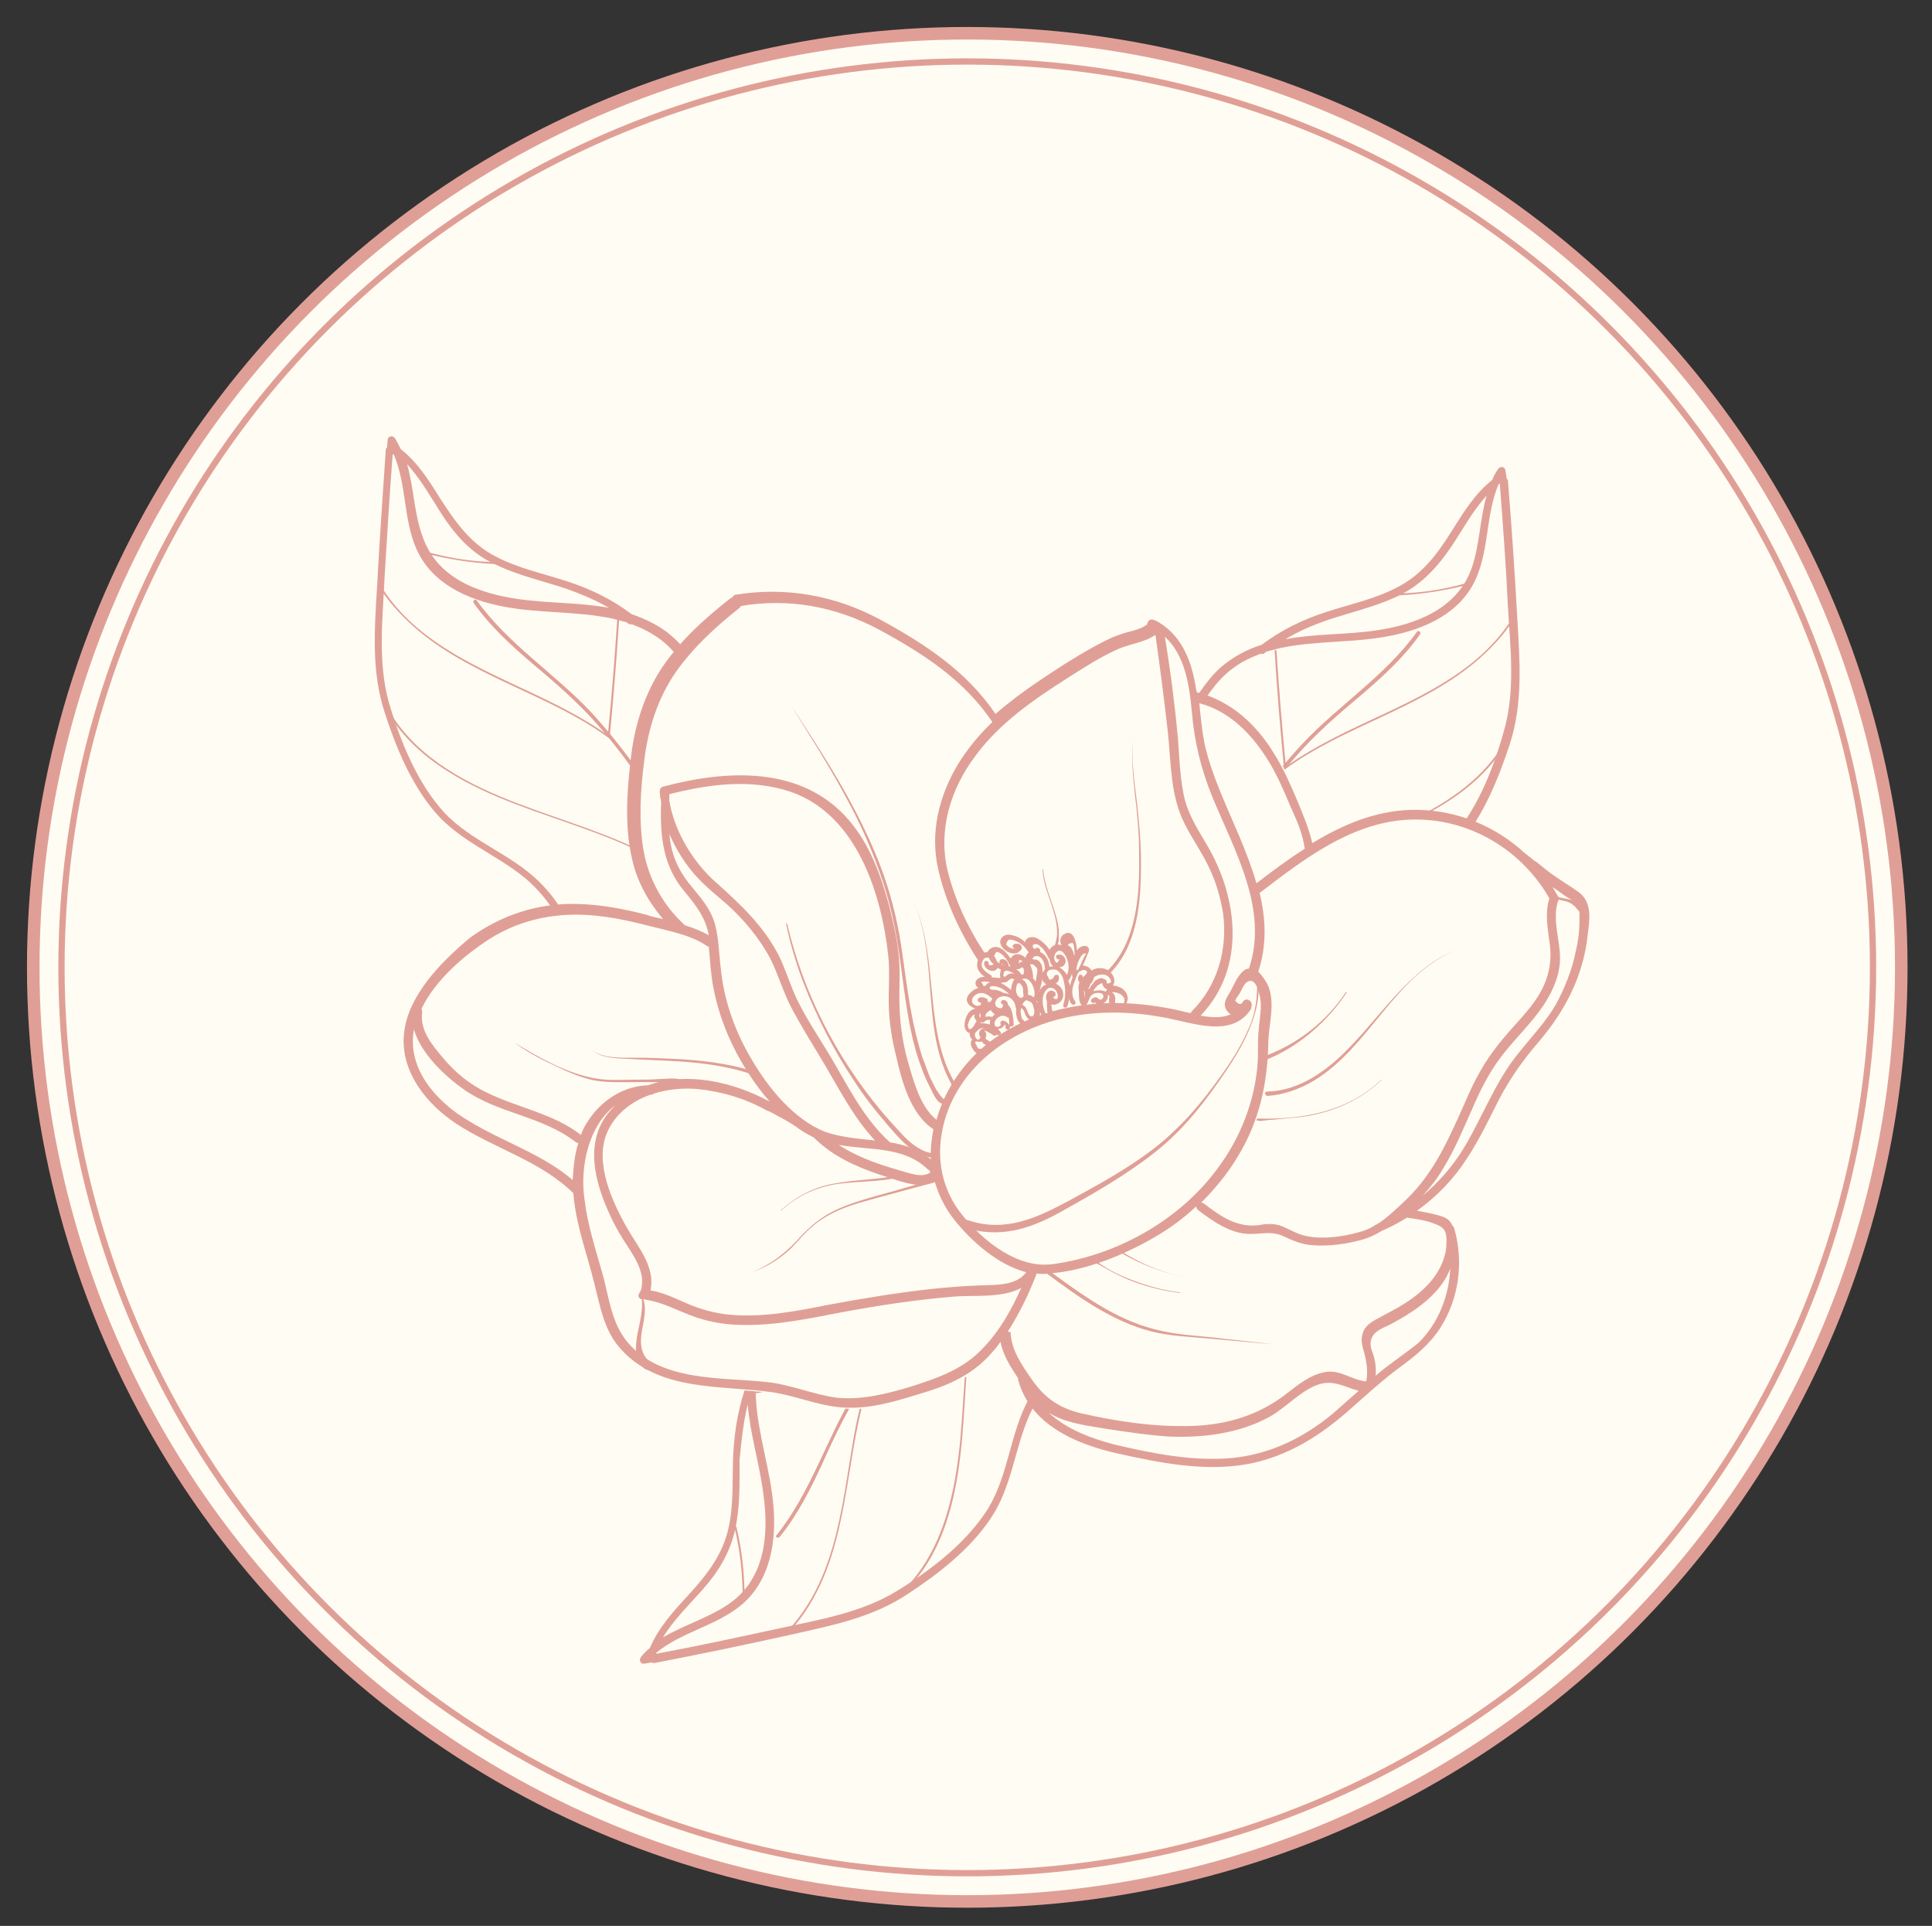 <?xml version="1.0" encoding="utf-8"?>
<!-- Generator: Adobe Illustrator 22.0.1, SVG Export Plug-In . SVG Version: 6.00 Build 0)  -->
<svg version="1.1" id="Layer_1" xmlns="http://www.w3.org/2000/svg" xmlns:xlink="http://www.w3.org/1999/xlink" x="0px" y="0px"
	 viewBox="0 0 308 307" style="enable-background:new 0 0 308 307;" xml:space="preserve">
<rect x="0" y="0" width="308" height="307" fill="#333333" stroke="none"/>
<style type="text/css">
	.st0{fill:#FFFDF3;stroke:#E09F96;stroke-width:2;stroke-miterlimit:10;}
	.st1{fill:#FFFDF3;stroke:#E09F96;stroke-miterlimit:10;}
	.st2{fill:#FFFDF3;}
	.st3{fill:#E09F96;}
</style>
<g>
	<circle class="st0" cx="154.2" cy="154.2" r="148.9"/>
	<circle class="st1" cx="154.2" cy="154.2" r="144.4"/>
	<g id="XMLID_7359_">
		<path id="XMLID_7373_" class="st2" d="M120,116.2c-2.8-1.8-5-4-6.8-6.7c-1.9-2.8-3.5-5.9-6.1-8.1c-1.8-1.6-4.1-2.7-6.4-3.5
			c-3.2-2.4-6.7-4.1-10.5-5.3c-3.7-1.2-7.5-2-11-3.8c-4-2-6.4-5.3-8.8-9c-1.9-3-3.7-6-6.5-8.2c-0.3-0.6-0.6-1.2-0.9-1.7
			c-0.3-0.5-1.1-0.5-1.2,0.2l-0.1,1.2c-0.1,0.1-0.2,0.2-0.2,0.4C61,79,60.5,86.3,60.1,93.7c-0.4,6.7-0.9,13.3,1.2,19.8
			c1.8,5.6,4.2,11.4,8,15.9c3.9,4.6,9.6,6.7,14.2,10.4c4.4,3.6,7.4,8.9,8.1,14.6c0.4,2.7-0.1,5.4,0.2,8.1c0.3,2.6,1.6,4.8,3.2,6.8
			c2,2.3,4.4,4.3,6.6,6.4c2.4,2.3,4.8,4.5,7.2,6.8c2.2,2.1,4.4,4.3,6.8,6.3c2.4,2.1,5,3.7,7.7,5.5c0.8,0.5,1.5,1.1,2.2,1.7
			c0.3,0.3,0.6,0.6,0.9,0.8c1.2,1.1,2.1,2.5,2.5,4.1c0.7,2.5-0.2,5.2-2.8,6c-3,1.1-4.2-2.2-6.2-3.8c-1.7-1.4-3.8-2.2-6-2.4
			c-0.3-0.6-1.2-0.4-1.2,0.2c-0.2,0.3-0.2,0.7,0.1,0.9c0,1.3-0.5,2.5-0.5,3.8c0,1.3,0.5,2.5,1.4,3.5c2.3,2.2,6.1,2.1,9,1.6
			c3-0.5,6.9-1.9,8.9-4.4c1.9-2.4,1-6.4,0.1-9c0.1,0,0.2-0.1,0.3-0.1c2.9-1.2,4.3-4.3,5-7.2c0.4-1.8,0.5-3.7,1.5-5.3
			c0.9-1.5,2.2-2.7,3.1-4.1c1.7-2.7,2.5-5.9,3-9c1.1-6.2,2-12.6,1.5-18.9c-0.5-6.5-3-12.5-5.9-18.3c-1.5-2.9-2.9-6-5.1-8.5
			c-1.9-2.2-4.4-3.9-6.9-5.3C125.4,119.1,122.6,117.8,120,116.2z"/>
		<g id="XMLID_7360_">
			<g id="XMLID_7367_">
				<path id="XMLID_7372_" class="st3" d="M98.7,98.8c-0.4,6.3-0.9,12.5-1.5,18.7c0,0.1-0.1,0.2-0.2,0.1
					c-9.3-6.8-21.1-9.5-30.1-16.9c-2.4-2-4.6-4.3-6.3-6.9c-0.1-0.2,0.2-0.3,0.3-0.1c6.3,9.9,18.1,13.7,28.1,18.8
					c2.7,1.4,5.4,2.9,7.9,4.7c0.6-6.1,1.1-12.3,1.5-18.5C98.4,98.6,98.7,98.6,98.7,98.8z"/>
				<path id="XMLID_7371_" class="st3" d="M78.7,89.9c-3.8-0.2-7.6-0.8-11.3-1.8c-0.2-0.1-0.1-0.4,0.1-0.3c3.7,1.1,7.4,1.7,11.2,1.8
					C78.9,89.6,78.9,89.9,78.7,89.9z"/>
				<path id="XMLID_7370_" class="st3" d="M116.2,111.9c0.8,11,0.3,22.1-1.6,33c0,0.1-0.2,0.2-0.3,0.1c-10.9-13-29.4-13.4-43-22.1
					c-3.8-2.4-7.1-5.4-9.4-9.2c-0.1-0.2,0.2-0.3,0.3-0.1c4.5,7.4,12.5,11.5,20.4,14.5c7.3,2.8,15,4.9,21.9,8.7
					c3.7,2,7.1,4.6,9.9,7.8c1.8-10.7,2.3-21.7,1.5-32.5C115.8,111.8,116.1,111.7,116.2,111.9z"/>
				<path id="XMLID_7369_" class="st3" d="M132,137.9c-0.3,6.5-1.8,12.8-3.1,19.1c-0.8,4.2-1.7,8.4-2.5,12.7c0,0.1-0.2,0.2-0.3,0.1
					c-2.6-5.5-7.5-9.5-13.3-11.2c-2.8-0.8-5.6-1.3-8.3-2.2c-2.7-0.9-5.2-2.1-7.6-3.7c-2.7-1.7-5.1-3.8-7.2-6.2
					c-0.1-0.2,0.1-0.4,0.2-0.2c4,4.5,9.1,8,14.8,9.8c2.8,0.9,5.7,1.4,8.5,2.3c2.7,0.8,5.3,2.1,7.5,4c2.3,1.9,4.2,4.3,5.5,6.9
					c1.4-6.9,2.8-13.8,4.1-20.7c1.1-5.6,2-11.5,1.1-17.3c-0.5-3.2-1.6-6.4-3.4-9.1c-0.1-0.2,0.1-0.4,0.2-0.2
					C131.4,126.6,132.2,132.3,132,137.9z"/>
				<path id="XMLID_7368_" class="st3" d="M144.4,165.1c-0.6,5.1-2.3,10-5.1,14.3c-2.7,4.3-7.2,7.8-8.1,13c0,0.1-0.2,0.2-0.3,0.1
					c-2.3-2.2-4.6-4.4-7.2-6.2c-2.6-1.8-5.4-3.1-8.3-4.2c-2.8-1-5.5-2.1-8.1-3.6c-2.7-1.6-5.2-3.4-7.7-5.3c-0.2-0.1,0-0.4,0.2-0.3
					c3.9,3,8,5.8,12.6,7.7c2.3,0.9,4.6,1.7,6.9,2.7c2.1,1,4.1,2.2,5.9,3.7c2,1.6,3.9,3.3,5.8,5.1c1-4.8,4.9-8.1,7.5-12
					c3-4.5,4.9-9.6,5.6-15C144.1,164.9,144.4,164.9,144.4,165.1z"/>
			</g>
			<path id="XMLID_7366_" class="st3" d="M108.8,133.9c4,6.9,7.7,14,11.3,21.1c3.1,6.2,6,12.5,8.1,19.1c2.3,7.3,3.6,14.8,3,22.5
				c0,0.4-0.7,0.4-0.6,0c1-14.1-4.2-27.5-10.4-39.9c-3.3-6.7-6.8-13.3-10.4-19.8c-4.2-7.4-8.7-14.7-14.3-21.1
				c-3.2-3.7-6.9-6.9-10.6-10c-3.4-2.9-6.8-6-9.4-9.7c-0.2-0.3,0.2-0.7,0.5-0.4c5,7,12.5,11.7,18.3,17.9
				C99.9,119.7,104.6,126.7,108.8,133.9z"/>
			<path id="XMLID_7361_" class="st3" d="M120,116.2c-2.8-1.8-5-4-6.8-6.7c-1.9-2.8-3.5-5.9-6.1-8.1c-1.8-1.6-4.1-2.7-6.4-3.5
				c-3.2-2.4-6.7-4.1-10.5-5.3c-3.7-1.2-7.5-2-11-3.8c-4-2-6.4-5.3-8.8-9c-1.9-3-3.7-6-6.5-8.2c-0.3-0.6-0.6-1.2-0.9-1.7
				c-0.3-0.5-1.1-0.5-1.2,0.2l-0.1,1.2c-0.1,0.1-0.2,0.2-0.2,0.4C61,79,60.5,86.3,60.1,93.7c-0.4,6.7-0.9,13.3,1.2,19.8
				c1.8,5.6,4.2,11.4,8,15.9c3.9,4.6,9.6,6.7,14.2,10.4c4.4,3.6,7.4,8.9,8.1,14.6c0.4,2.7-0.1,5.4,0.2,8.1c0.3,2.6,1.6,4.8,3.2,6.8
				c2,2.3,4.4,4.3,6.6,6.4c2.4,2.3,4.8,4.5,7.2,6.8c2.2,2.1,4.4,4.3,6.8,6.3c2.4,2.1,5,3.7,7.7,5.5c0.8,0.5,1.5,1.1,2.2,1.7
				c0.3,0.3,0.6,0.6,0.9,0.8c1.2,1.1,2.1,2.5,2.5,4.1c0.7,2.5-0.2,5.2-2.8,6c-3,1.1-4.2-2.2-6.2-3.8c-1.7-1.4-3.8-2.2-6-2.4
				c-0.3-0.6-1.2-0.4-1.2,0.2c-0.2,0.3-0.2,0.7,0.1,0.9c0,1.3-0.5,2.5-0.5,3.8c0,1.3,0.5,2.5,1.4,3.5c2.3,2.2,6.1,2.1,9,1.6
				c3-0.5,6.9-1.9,8.9-4.4c1.9-2.4,1-6.4,0.1-9c0.1,0,0.2-0.1,0.3-0.1c2.9-1.2,4.3-4.3,5-7.2c0.4-1.8,0.5-3.7,1.5-5.3
				c0.9-1.5,2.2-2.7,3.1-4.1c1.7-2.7,2.5-5.9,3-9c1.1-6.2,2-12.6,1.5-18.9c-0.5-6.5-3-12.5-5.9-18.3c-1.5-2.9-2.9-6-5.1-8.5
				c-1.9-2.2-4.4-3.9-6.9-5.3C125.4,119.1,122.6,117.8,120,116.2z M128.8,197.7c0.6,0.1,1.1,0.1,1.7,0c0,0.1,0,0.2,0,0.2
				c0.5,1.5,0.8,3,0.8,4.6c0,1.7-0.4,3-1.9,4c-2.2,1.6-4.8,2.6-7.5,3c-2.6,0.4-6.8,0.5-8.1-2.4c-0.7-1.6,0.2-3.4,0.2-5.2
				c1.6,0.2,3.1,0.7,4.4,1.6c1.4,1,2.2,2.4,3.4,3.6c1.4,1.4,3.5,1.6,5.3,0.7C131.4,205.8,131,201,128.8,197.7z M97.1,96.9
				c-4.7-0.9-9.6-0.7-14.4-1.4c-6.4-0.9-13-3.3-15.3-9.9C66,81.9,66,77.8,64.9,74c2.2,2.4,3.8,5.3,5.6,8.1c2.1,3.2,4.5,5.9,7.9,7.6
				c3.3,1.7,6.9,2.6,10.5,3.7C91.7,94.3,94.5,95.4,97.1,96.9z M117.2,115.8c2.2,1.7,4.7,3,7.2,4.4c2.5,1.4,5.1,2.7,7.4,4.5
				c2.7,2.2,4.4,5.1,6,8.1c2.9,5.6,5.8,11.5,6.7,17.8c0.9,6.2-0.1,12.5-0.9,18.7c-0.4,2.9-0.9,5.8-2.1,8.6c-0.7,1.5-1.5,2.9-2.6,4.2
				c-0.8,1-1.7,1.9-2.2,3.1c-1.2,2.8-0.9,5.9-2.6,8.6c-1.4,2.2-4.5,3.6-6.7,2.2c-0.3-0.3-0.6-0.6-1-0.9c0,0-0.1-0.1-0.1-0.1
				c-0.1-0.1-0.2-0.2-0.3-0.2c-1.7-1.3-3.6-2.4-5.4-3.6c-2.9-1.9-5.5-4.3-8-6.7c-4.9-4.6-9.8-9.2-14.6-13.9
				c-2.2-2.2-4.3-4.6-4.8-7.8c-0.4-2.8,0.1-5.6-0.3-8.4c-0.7-5.2-3.2-10.2-7-13.9c-4.5-4.4-10.8-6.4-15.1-11
				c-4.3-4.7-7-11.4-8.8-17.5c-1.8-6.5-1-13.2-0.7-19.8c0.4-6.6,0.8-13.2,1.3-19.8l0,0c0.1,0,0.1,0.1,0.2,0.1
				c2,4.7,1.5,10.1,3.5,14.8c2.4,5.7,8.2,8.3,14,9.4c5.7,1.1,11.6,0.7,17.3,1.9c0.8,0.2,1.5,0.4,2.3,0.6c0.1,0.1,0.2,0.1,0.2,0.2
				c0.2,0.1,0.4,0.2,0.6,0.1c1.6,0.6,3,1.3,4.4,2.3c2.8,2,4.5,5.1,6.4,7.9C113.2,111.8,114.9,114,117.2,115.8z"/>
		</g>
	</g>
	<g id="XMLID_1_">
		<path id="XMLID_15_" class="st2" d="M181.9,121.2c2.8-1.8,5-4,6.8-6.7c1.9-2.8,3.5-5.9,6.1-8.1c1.8-1.6,4.1-2.7,6.4-3.5
			c3.2-2.4,6.7-4.1,10.5-5.3c3.7-1.2,7.5-2,11-3.8c4-2,6.4-5.3,8.8-9c1.9-3,3.7-6,6.5-8.2c0.3-0.6,0.6-1.2,0.9-1.7
			c0.3-0.5,1.1-0.5,1.2,0.2l0.1,1.2c0.1,0.1,0.2,0.2,0.2,0.4c0.6,7.4,1.1,14.8,1.5,22.1c0.4,6.7,0.9,13.3-1.2,19.8
			c-1.8,5.6-4.2,11.4-8,15.9c-3.9,4.6-9.6,6.7-14.2,10.4c-4.4,3.6-7.4,8.9-8.1,14.6c-0.4,2.7,0.1,5.4-0.2,8.1
			c-0.3,2.6-1.6,4.8-3.2,6.8c-2,2.3-4.4,4.3-6.6,6.4c-2.4,2.3-4.8,4.5-7.2,6.8c-2.2,2.1-4.4,4.3-6.8,6.3c-2.4,2.1-5,3.7-7.7,5.5
			c-0.8,0.5-1.5,1.1-2.2,1.7c-0.3,0.3-0.6,0.6-0.9,0.8c-1.2,1.1-2.1,2.5-2.5,4.1c-0.7,2.5,0.2,5.2,2.8,6c3,1.1,4.2-2.2,6.2-3.8
			c1.7-1.4,3.8-2.2,6-2.4c0.3-0.6,1.2-0.4,1.2,0.2c0.2,0.3,0.2,0.7-0.1,0.9c0,1.3,0.5,2.5,0.5,3.8c0,1.3-0.5,2.5-1.4,3.5
			c-2.3,2.2-6.1,2.1-9,1.6c-3-0.5-6.9-1.9-8.9-4.4c-1.9-2.4-1-6.4-0.1-9c-0.1,0-0.2-0.1-0.3-0.1c-2.9-1.2-4.3-4.3-5-7.2
			c-0.4-1.8-0.5-3.7-1.5-5.3c-0.9-1.5-2.2-2.7-3.1-4.1c-1.7-2.7-2.5-5.9-3-9c-1.1-6.2-2-12.6-1.5-18.9c0.5-6.5,3-12.5,5.9-18.3
			c1.5-2.9,2.9-6,5.1-8.5c1.9-2.2,4.4-3.9,6.9-5.3C176.5,124.1,179.3,122.8,181.9,121.2z"/>
		<g id="XMLID_2_">
			<g id="XMLID_9_">
				<path id="XMLID_14_" class="st3" d="M203.2,103.8c0.4,6.3,0.9,12.5,1.5,18.7c0,0.1,0.1,0.2,0.2,0.1c9.3-6.8,21.1-9.5,30.1-16.9
					c2.4-2,4.6-4.3,6.3-6.9c0.1-0.2-0.2-0.3-0.3-0.1c-6.3,9.9-18.1,13.7-28.1,18.8c-2.7,1.4-5.4,2.9-7.9,4.7
					c-0.6-6.1-1.1-12.3-1.5-18.5C203.5,103.6,203.1,103.6,203.2,103.8z"/>
				<path id="XMLID_13_" class="st3" d="M223.1,94.9c3.8-0.2,7.6-0.8,11.3-1.8c0.2-0.1,0.1-0.4-0.1-0.3c-3.7,1.1-7.4,1.7-11.2,1.8
					C222.9,94.6,222.9,94.9,223.1,94.9z"/>
				<path id="XMLID_12_" class="st3" d="M185.7,116.9c-0.8,11-0.3,22.1,1.6,33c0,0.1,0.2,0.2,0.3,0.1c10.9-13,29.4-13.4,43-22.1
					c3.8-2.4,7.1-5.4,9.4-9.2c0.1-0.2-0.2-0.3-0.3-0.1c-4.5,7.4-12.5,11.5-20.4,14.5c-7.3,2.8-15,4.9-21.9,8.7
					c-3.7,2-7.1,4.6-9.9,7.8c-1.8-10.7-2.3-21.7-1.5-32.5C186,116.8,185.7,116.7,185.7,116.9z"/>
				<path id="XMLID_11_" class="st3" d="M169.9,142.9c0.3,6.5,1.8,12.8,3.1,19.1c0.8,4.2,1.7,8.4,2.5,12.7c0,0.1,0.2,0.2,0.3,0.1
					c2.6-5.5,7.5-9.5,13.3-11.2c2.8-0.8,5.6-1.3,8.3-2.2c2.7-0.9,5.2-2.1,7.6-3.7c2.7-1.7,5.1-3.8,7.2-6.2c0.1-0.2-0.1-0.4-0.2-0.2
					c-4,4.5-9.1,8-14.8,9.8c-2.8,0.9-5.7,1.4-8.5,2.3c-2.7,0.8-5.3,2.1-7.5,4c-2.3,1.9-4.2,4.3-5.5,6.9c-1.4-6.9-2.8-13.8-4.1-20.7
					c-1.1-5.6-2-11.5-1.1-17.3c0.5-3.2,1.6-6.4,3.4-9.1c0.1-0.2-0.1-0.4-0.2-0.2C170.4,131.6,169.6,137.3,169.9,142.9z"/>
				<path id="XMLID_10_" class="st3" d="M157.5,170.1c0.6,5.1,2.3,10,5.1,14.3c2.7,4.3,7.2,7.8,8.1,13c0,0.1,0.2,0.2,0.3,0.1
					c2.3-2.2,4.6-4.4,7.2-6.2c2.6-1.8,5.4-3.1,8.3-4.2c2.8-1,5.5-2.1,8.1-3.6c2.7-1.6,5.2-3.4,7.7-5.3c0.2-0.1,0-0.4-0.2-0.3
					c-3.9,3-8,5.8-12.6,7.7c-2.3,0.9-4.6,1.7-6.9,2.7c-2.1,1-4.1,2.2-5.9,3.7c-2,1.6-3.9,3.3-5.8,5.1c-1-4.8-4.9-8.1-7.5-12
					c-3-4.5-4.9-9.6-5.6-15C157.8,169.9,157.5,169.9,157.5,170.1z"/>
			</g>
			<path id="XMLID_8_" class="st3" d="M193.1,138.9c-4,6.9-7.7,14-11.3,21.1c-3.1,6.2-6,12.5-8.1,19.1c-2.3,7.3-3.6,14.8-3,22.5
				c0,0.4,0.7,0.4,0.6,0c-1-14.1,4.2-27.5,10.4-39.9c3.3-6.7,6.8-13.3,10.4-19.8c4.2-7.4,8.7-14.7,14.3-21.1
				c3.2-3.7,6.9-6.9,10.6-10c3.4-2.9,6.8-6,9.4-9.7c0.2-0.3-0.2-0.7-0.5-0.4c-5,7-12.5,11.7-18.3,17.9
				C201.9,124.7,197.3,131.7,193.1,138.9z"/>
			<path id="XMLID_3_" class="st3" d="M173.8,125.7c-2.5,1.4-5,3.1-6.9,5.3c-2.2,2.5-3.6,5.6-5.1,8.5c-2.9,5.8-5.5,11.8-5.9,18.3
				c-0.5,6.3,0.5,12.7,1.5,18.9c0.5,3.1,1.3,6.3,3,9c0.9,1.5,2.2,2.7,3.1,4.1c1,1.6,1,3.5,1.5,5.3c0.6,2.9,2.1,6,5,7.2
				c0.1,0,0.2,0.1,0.3,0.1c-0.8,2.6-1.8,6.6,0.1,9c1.9,2.5,5.9,3.8,8.9,4.4c2.9,0.5,6.7,0.7,9-1.6c1-0.9,1.5-2.1,1.4-3.5
				c0-1.3-0.6-2.5-0.5-3.8c0.3-0.2,0.3-0.6,0.1-0.9c0-0.6-1-0.8-1.2-0.2c-2.2,0.2-4.3,1-6,2.4c-2,1.6-3.1,4.9-6.2,3.8
				c-2.6-0.9-3.5-3.6-2.8-6c0.4-1.6,1.4-2.9,2.5-4.1c0.3-0.2,0.6-0.5,0.9-0.8c0.7-0.6,1.5-1.1,2.2-1.7c2.6-1.7,5.3-3.4,7.7-5.5
				c2.3-2,4.5-4.2,6.8-6.3c2.4-2.3,4.8-4.5,7.2-6.8c2.2-2.1,4.6-4.1,6.6-6.4c1.7-1.9,2.9-4.2,3.2-6.8c0.3-2.7-0.1-5.4,0.2-8.1
				c0.7-5.7,3.7-11,8.1-14.6c4.6-3.7,10.3-5.8,14.2-10.4c3.8-4.5,6.2-10.4,8-15.9c2.1-6.5,1.6-13.1,1.2-19.8
				c-0.4-7.4-0.9-14.8-1.5-22.1c0-0.2-0.1-0.3-0.2-0.4L240,75c-0.1-0.7-0.9-0.7-1.2-0.2c-0.4,0.6-0.7,1.1-0.9,1.7
				c-2.8,2.2-4.6,5.2-6.5,8.2c-2.3,3.7-4.8,7-8.8,9c-3.5,1.8-7.3,2.6-11,3.8c-3.8,1.2-7.3,2.9-10.5,5.3c-2.3,0.7-4.5,1.9-6.4,3.5
				c-2.6,2.3-4.2,5.3-6.1,8.1c-1.8,2.7-4,4.9-6.8,6.7C179.3,122.8,176.5,124.1,173.8,125.7z M174.6,212.8c1.8,0.9,3.9,0.7,5.3-0.7
				c1.2-1.2,2-2.6,3.4-3.6c1.3-0.9,2.8-1.4,4.4-1.6c0.1,1.8,1,3.6,0.2,5.2c-1.3,2.9-5.5,2.7-8.1,2.4c-2.7-0.4-5.3-1.4-7.5-3
				c-1.4-1.1-1.9-2.3-1.9-4c0-1.6,0.3-3.1,0.8-4.6c0-0.1,0-0.2,0-0.2c0.6,0.1,1.1,0.1,1.7,0C170.9,206,170.4,210.8,174.6,212.8z
				 M213,98.4c3.5-1.1,7.2-2,10.5-3.7c3.4-1.8,5.8-4.5,7.9-7.6c1.8-2.7,3.4-5.7,5.6-8.1c-1.1,3.8-1.1,7.9-2.4,11.6
				c-2.3,6.5-9,9-15.3,9.9c-4.8,0.7-9.7,0.5-14.4,1.4C207.4,100.4,210.1,99.3,213,98.4z M190.2,114.4c1.8-2.8,3.6-5.9,6.4-7.9
				c1.3-1,2.8-1.7,4.4-2.3c0.2,0.1,0.4,0.1,0.6-0.1c0.1-0.1,0.2-0.1,0.2-0.2c0.8-0.2,1.5-0.4,2.3-0.6c5.7-1.2,11.6-0.8,17.3-1.9
				c5.8-1.1,11.6-3.7,14-9.4c2-4.7,1.5-10.1,3.5-14.8c0.1,0,0.1-0.1,0.2-0.1l0,0c0.5,6.6,1,13.2,1.3,19.8c0.4,6.6,1.2,13.4-0.7,19.8
				c-1.7,6.1-4.4,12.8-8.8,17.5c-4.3,4.7-10.5,6.6-15.1,11c-3.8,3.7-6.3,8.7-7,13.9c-0.4,2.8,0.1,5.6-0.3,8.4
				c-0.4,3.2-2.5,5.7-4.8,7.8c-4.8,4.7-9.7,9.3-14.6,13.9c-2.5,2.4-5.1,4.8-8,6.7c-1.8,1.2-3.7,2.3-5.4,3.6c-0.1,0-0.2,0.1-0.3,0.2
				c0,0-0.1,0.1-0.1,0.1c-0.3,0.3-0.7,0.6-1,0.9c-2.2,1.4-5.3,0-6.7-2.2c-1.7-2.7-1.4-5.8-2.6-8.6c-0.5-1.2-1.4-2.1-2.2-3.1
				c-1.1-1.3-1.9-2.6-2.6-4.2c-1.2-2.7-1.7-5.7-2.1-8.6c-0.9-6.1-1.8-12.5-0.9-18.7c0.9-6.3,3.8-12.2,6.7-17.8
				c1.6-3.1,3.3-5.9,6-8.1c2.2-1.8,4.8-3.2,7.4-4.5c2.5-1.3,5-2.6,7.2-4.4C186.9,119,188.6,116.8,190.2,114.4z"/>
		</g>
	</g>
	<g id="XMLID_16_">
		<path id="XMLID_30_" class="st2" d="M131.6,196.6c-1,3.2-2.5,5.9-4.6,8.4c-2.2,2.6-4.7,5-6.2,8.1c-1.1,2.2-1.5,4.6-1.6,7.1
			c-1.4,3.7-2.1,7.6-2.3,11.5c-0.2,3.9,0.1,7.8-0.7,11.6c-0.9,4.4-3.4,7.6-6.4,10.9c-2.4,2.6-4.8,5.2-6.2,8.5
			c-0.5,0.4-1,0.9-1.4,1.4c-0.4,0.5-0.1,1.2,0.5,1.1l1.2-0.2c0.1,0.1,0.3,0.1,0.4,0.1c7.3-1.4,14.5-2.9,21.7-4.5
			c6.6-1.5,13-2.7,18.7-6.5c4.9-3.2,9.9-7.1,13.2-12c3.4-5,3.8-11,6.2-16.5c2.3-5.2,6.6-9.5,11.8-11.7c2.5-1.1,5.2-1.4,7.8-2.4
			c2.4-1,4.2-2.8,5.6-4.9c1.7-2.5,3-5.4,4.4-8.1c1.5-2.9,3.1-5.8,4.6-8.8c1.4-2.7,2.9-5.4,4.2-8.2c1.4-2.9,2.2-5.9,3.2-8.9
			c0.3-0.9,0.6-1.8,1-2.6c0.2-0.4,0.4-0.7,0.6-1.1c0.8-1.4,1.8-2.7,3.3-3.5c2.2-1.3,5-1.2,6.6,1.1c1.8,2.7-1,4.7-2,7
			c-0.9,2-1.1,4.3-0.7,6.5c-0.5,0.4-0.1,1.3,0.5,1.1c0.3,0.1,0.7,0,0.9-0.4c1.2-0.4,2.6-0.2,3.8-0.5c1.3-0.3,2.3-1.1,3-2.3
			c1.5-2.8,0.4-6.4-0.9-9.1c-1.3-2.7-3.7-6.1-6.6-7.4c-2.8-1.2-6.4,0.8-8.7,2.3c-0.1-0.1-0.1-0.2-0.2-0.2c-1.9-2.5-5.3-3-8.2-2.8
			c-1.8,0.1-3.6,0.5-5.5,0c-1.7-0.5-3.2-1.4-4.8-1.9c-3.1-0.9-6.3-0.8-9.5-0.5c-6.2,0.6-12.7,1.5-18.6,3.6
			c-6.1,2.2-11.3,6.3-16,10.6c-2.4,2.2-5,4.4-6.8,7.2c-1.6,2.5-2.5,5.3-3.2,8.1C133,190.6,132.5,193.6,131.6,196.6z"/>
		<g id="XMLID_17_">
			<g id="XMLID_24_">
				<path id="XMLID_29_" class="st3" d="M120.6,221.8c6.1-1.3,12.3-2.5,18.4-3.6c0.1,0,0.2,0.1,0.2,0.2c-4.1,10.8-3.5,22.9-8.1,33.5
					c-1.3,2.9-2.9,5.6-5,7.9c-0.1,0.2-0.3-0.1-0.2-0.2c7.9-8.8,8.4-21.1,10.5-32.1c0.6-3,1.4-6,2.4-8.9c-6.1,1-12.1,2.2-18.2,3.5
					C120.5,222.1,120.4,221.8,120.6,221.8z"/>
				<path id="XMLID_28_" class="st3" d="M117.4,243.4c0.9,3.7,1.3,7.5,1.3,11.4c0,0.2-0.3,0.2-0.3,0c0-3.8-0.4-7.6-1.3-11.3
					C117,243.3,117.3,243.2,117.4,243.4z"/>
				<path id="XMLID_27_" class="st3" d="M128.5,201.4c10.4-3.7,21.2-6.2,32.2-7.4c0.1,0,0.2,0.1,0.2,0.2c-9.6,14-5,32-9.7,47.4
					c-1.3,4.3-3.3,8.3-6.4,11.5c-0.1,0.1-0.3-0.1-0.2-0.2c5.9-6.3,7.7-15.2,8.5-23.5c0.7-7.8,0.7-15.8,2.5-23.4
					c1-4.1,2.5-8.1,4.9-11.6c-10.8,1.2-21.5,3.6-31.7,7.3C128.5,201.8,128.3,201.5,128.5,201.4z"/>
				<path id="XMLID_26_" class="st3" d="M149.3,179.2c6.3-1.5,12.8-1.7,19.2-2.2c4.3-0.3,8.6-0.6,12.9-1c0.1,0,0.3,0.2,0.1,0.3
					c-4.6,4-7.1,9.8-7.2,15.9c0,2.9,0.2,5.7,0.1,8.6c-0.1,2.8-0.6,5.6-1.5,8.3c-0.9,3-2.3,5.9-4.1,8.6c-0.1,0.2-0.4,0-0.3-0.2
					c3.3-5,5.2-10.9,5.5-16.9c0.1-2.9-0.2-5.8-0.1-8.8c0.1-2.9,0.6-5.7,1.8-8.3c1.2-2.7,3-5.2,5.2-7.2c-7,0.5-14.1,1-21.1,1.6
					c-5.7,0.5-11.6,1.2-16.9,3.6c-3,1.3-5.7,3.2-7.8,5.7c-0.1,0.2-0.4,0-0.3-0.2C138.6,182.8,143.8,180.4,149.3,179.2z"/>
				<path id="XMLID_25_" class="st3" d="M172.2,159.9c5-0.8,10.2-0.4,15.1,1c4.8,1.5,9.5,4.9,14.7,4.3c0.1,0,0.2,0.1,0.2,0.2
					c-1.5,2.8-3,5.6-4.1,8.6c-1.1,3-1.5,6-1.8,9.1c-0.3,3-0.5,5.9-1.3,8.8c-0.8,3-1.9,5.9-3,8.8c-0.1,0.2-0.4,0.1-0.3-0.1
					c1.8-4.6,3.5-9.3,4-14.2c0.3-2.4,0.4-4.9,0.7-7.4c0.4-2.3,1.1-4.5,1.9-6.7c1-2.4,2.2-4.6,3.4-6.9c-4.9,0.4-9.1-2.5-13.6-4
					c-5.1-1.7-10.6-2.2-15.9-1.3C172,160.3,172,160,172.2,159.9z"/>
			</g>
			<path id="XMLID_23_" class="st3" d="M151.7,202.6c5.6-5.7,11.4-11.2,17.3-16.5c5.1-4.7,10.4-9.1,16.2-12.9
				c6.4-4.2,13.3-7.4,20.8-9c0.4-0.1,0.5,0.5,0.1,0.6c-13.9,2.8-25.4,11.5-35.6,20.7c-5.5,5-10.9,10.1-16.2,15.4
				c-6,6-11.8,12.3-16.4,19.5c-2.7,4.1-4.8,8.4-6.8,12.9c-1.9,4.1-3.9,8.1-6.8,11.7c-0.3,0.3-0.8,0-0.5-0.3
				c5.4-6.7,7.9-15.2,12.3-22.5C140.3,215,145.9,208.6,151.7,202.6z"/>
			<path id="XMLID_18_" class="st3" d="M131.6,196.6c-1,3.2-2.5,5.9-4.6,8.4c-2.2,2.6-4.7,5-6.2,8.1c-1.1,2.2-1.5,4.6-1.6,7.1
				c-1.4,3.7-2.1,7.6-2.3,11.5c-0.2,3.9,0.1,7.8-0.7,11.6c-0.9,4.4-3.4,7.6-6.4,10.9c-2.4,2.6-4.8,5.2-6.2,8.5
				c-0.5,0.4-1,0.9-1.4,1.4c-0.4,0.5-0.1,1.2,0.5,1.1l1.2-0.2c0.1,0.1,0.3,0.1,0.4,0.1c7.3-1.4,14.5-2.9,21.7-4.5
				c6.6-1.5,13-2.7,18.7-6.5c4.9-3.2,9.9-7.1,13.2-12c3.4-5,3.8-11,6.2-16.5c2.3-5.2,6.6-9.5,11.8-11.7c2.5-1.1,5.2-1.4,7.8-2.4
				c2.4-1,4.2-2.8,5.6-4.9c1.7-2.5,3-5.4,4.4-8.1c1.5-2.9,3.1-5.8,4.6-8.8c1.4-2.7,2.9-5.4,4.2-8.2c1.4-2.9,2.2-5.9,3.2-8.9
				c0.3-0.9,0.6-1.8,1-2.6c0.2-0.4,0.4-0.7,0.6-1.1c0.8-1.4,1.8-2.7,3.3-3.5c2.2-1.3,5-1.2,6.6,1.1c1.8,2.7-1,4.7-2,7
				c-0.9,2-1.1,4.3-0.7,6.5c-0.5,0.4-0.1,1.3,0.5,1.1c0.3,0.1,0.7,0,0.9-0.4c1.2-0.4,2.6-0.2,3.8-0.5c1.3-0.3,2.3-1.1,3-2.3
				c1.5-2.8,0.4-6.4-0.9-9.1c-1.3-2.7-3.7-6.1-6.6-7.4c-2.8-1.2-6.4,0.8-8.7,2.3c-0.1-0.1-0.1-0.2-0.2-0.2c-1.9-2.5-5.3-3-8.2-2.8
				c-1.8,0.1-3.6,0.5-5.5,0c-1.7-0.5-3.2-1.4-4.8-1.9c-3.1-0.9-6.3-0.8-9.5-0.5c-6.2,0.6-12.7,1.5-18.6,3.6
				c-6.1,2.2-11.3,6.3-16,10.6c-2.4,2.2-5,4.4-6.8,7.2c-1.6,2.5-2.5,5.3-3.2,8.1C133,190.6,132.5,193.6,131.6,196.6z M207.7,166.2
				c-0.1-0.6-0.3-1.1-0.5-1.6c0.1,0,0.1,0,0.2-0.1c1.3-0.9,2.7-1.6,4.2-2c1.7-0.5,3-0.4,4.4,0.7c2.1,1.7,3.8,3.9,4.9,6.4
				c1.1,2.4,2.3,6.4-0.1,8.4c-1.4,1.2-3.4,0.8-5.1,1.2c-0.2-1.6-0.1-3.1,0.4-4.7c0.5-1.6,1.7-2.8,2.5-4.2c1-1.8,0.6-3.8-0.7-5.3
				C214.8,161.5,210.3,163.2,207.7,166.2z M119.2,223.9c0.4,4.8,1.9,9.5,2.5,14.3c0.9,6.4,0.3,13.4-5.4,17.4
				c-3.3,2.3-7.2,3.4-10.6,5.4c1.7-2.8,4.1-5.1,6.3-7.6c2.5-2.8,4.4-5.9,5.2-9.6c0.8-3.6,0.7-7.4,0.7-11.1
				C118.2,229.7,118.5,226.7,119.2,223.9z M131.9,199.4c1.1-2.6,1.7-5.4,2.3-8.1c0.6-2.8,1.2-5.7,2.4-8.3c1.4-3.2,3.7-5.6,6.2-8
				c4.6-4.3,9.5-8.7,15.3-11.3c5.7-2.5,12.1-3.3,18.2-4.1c2.9-0.4,5.9-0.7,8.8-0.3c1.7,0.2,3.2,0.7,4.7,1.4c1.2,0.5,2.3,1.1,3.6,1.3
				c3,0.4,6-0.7,9,0.2c2.5,0.8,4.7,3.4,3.9,5.9c-0.2,0.4-0.4,0.8-0.6,1.2c0,0-0.1,0.1-0.1,0.1c-0.1,0.1-0.1,0.3-0.1,0.4
				c-0.8,2-1.3,4.2-2,6.2c-1.1,3.3-2.7,6.4-4.3,9.5c-3.1,5.9-6.2,11.9-9.4,17.8c-1.5,2.7-3.3,5.4-6.3,6.7c-2.6,1.1-5.4,1.4-8,2.5
				c-4.8,2.1-9,5.8-11.5,10.5c-3,5.5-3.2,12.1-6.5,17.5c-3.4,5.4-9.1,9.8-14.5,13.1c-5.7,3.5-12.5,4.6-18.9,6
				c-6.5,1.4-12.9,2.8-19.4,4l-0.1,0c0-0.1,0-0.1,0.1-0.2c3.9-3.2,9.3-4.2,13.3-7.4c4.8-3.9,5.8-10.2,5.3-16
				c-0.5-5.8-2.5-11.4-2.8-17.2c0-0.8-0.1-1.6,0-2.4c0-0.1,0.1-0.2,0.1-0.3c0.1-0.2,0-0.4-0.1-0.6c0.1-1.6,0.4-3.3,1-4.8
				c1.2-3.2,3.7-5.7,5.9-8.2C129.2,204.3,130.9,202,131.9,199.4z"/>
		</g>
	</g>
	<g id="XMLID_7284_">
		<path id="XMLID_7358_" class="st2" d="M75.3,149.7c5.1-3.8,11-5.6,17.3-5.4c3.7,0.1,7.3,0.8,10.8,1.7c0.9,0.2,1.8,0.4,2.7,0.7
			c-2.3-2.7-4.1-5.9-4.9-9.4c-1.2-5-0.8-10.6-0.3-15.6c0.6-5.1,1.9-10.1,4.6-14.4c2.9-4.6,7-8.4,11.3-11.7c0.1-0.1,0.2-0.1,0.4-0.2
			c0.1-0.2,0.3-0.3,0.5-0.4c7.9-1.4,15.8,0.1,22.9,3.9c7.2,3.9,13.9,8.3,18.5,15.1c2.2-2,4.6-3.7,7-5.3c2.8-1.9,5.6-3.6,8.5-5.3
			c1.4-0.8,2.8-1.5,4.2-2c1.5-0.5,3.3-0.7,4.5-1.7c0-0.5,0.5-0.9,1-0.7c0.1,0.1,0.3,0.2,0.5,0.2c0.2,0.1,0.3,0.2,0.5,0.3l0,0
			c3.6,2.3,5.2,6.5,5.8,10.7c0,0.1,0,0.3,0.1,0.4c0.1,0,0.1,0,0.2,0c5.3,1.3,9.3,5.1,12.1,9.7c1.4,2.4,2.6,4.9,3.7,7.5
			c0.9,2.2,1.9,4.4,2.4,6.8c4.8-2.9,9.9-5.1,15.6-5.3c6.5-0.2,12.7,2.1,17.5,6.2c0,0,0,0,0,0c0.7,0.7,1.6,1.3,2.3,1.9
			c0.1,0,0.1,0.1,0.2,0.1c0.8,0.7,1.6,1.3,2.4,1.9c1.5,1.1,3.1,2,4.6,3.1c2.1,1.6,1.6,4.4,1.3,6.8c-0.7,6.5-3.7,12.1-7.9,17.1
			c-2.5,2.9-4.6,6-6.4,9.4c-1.5,3.1-3,6.1-4.9,9c-2.2,3.3-4.9,6.1-8,8.4c1.1,0.2,2.2,0.4,3.3,0.7c1,0.3,1.8,0.7,2.3,1.6
			c0.1,0.1,0.2,0.2,0.3,0.4c1.6,5.4,0.8,11.2-2.2,16c-1.7,2.6-4,4.5-6.5,6.3c-2.7,2-5.2,4.3-7.7,6.5c-4.9,4.3-10.1,7.7-16.6,8.9
			c-6.8,1.2-13.9-0.2-20.6-1.7c-6.7-1.5-14-4.6-15.9-11.8c0-0.1,0-0.1,0-0.2c0,0,0,0,0,0c-1.2-1.8-2.4-3.7-2.8-5.8
			c-0.4,0.5-0.7,0.9-1.1,1.4c-2.9,3.3-6.4,5.2-10.5,6.5c-3.9,1.3-8,2.6-12.2,2.6c-4.4,0-8.4-1.9-12.8-2.5c-8-1.1-17.6-0.1-23.7-6.6
			c-2.8-3-3.4-7.1-4.5-10.9c-1.2-4.4-2.7-8.7-3.2-13.2c0-0.3-0.1-0.7-0.1-1c-5.3-5.2-12.7-7-18.7-11.1c-4.7-3.2-8.9-8.3-8.3-14.3
			C65,158.6,70.5,153.2,75.3,149.7z"/>
		<g id="XMLID_7285_">
			<g id="XMLID_7337_">
				<g id="XMLID_7342_">
					<path id="XMLID_7357_" class="st3" d="M180.7,117.5c-0.4,3.4,0.1,6.7,0.5,10c0.4,3.4,0.7,6.7,0.7,10.1c0,6.1-0.5,13.1-5,17.6
						c-0.3,0.3-0.7-0.1-0.4-0.4c4.8-4.7,5.2-12.3,5.1-18.7c0-3.3-0.3-6.5-0.7-9.7C180.6,123.6,180.3,120.5,180.7,117.5
						C180.7,117.5,180.7,117.5,180.7,117.5z"/>
					<path id="XMLID_7356_" class="st3" d="M166.3,138.6c0.2,2.4,1.2,4.6,1.9,6.9c0.3,1,0.6,2.1,0.6,3.1c0,0.4,0,0.9,0,1.3
						c0,0.2-0.3,0.9-0.3,1.2c0,0,0.1,0.1,0.1,0.2c0,0.1-0.1,0.2-0.2,0.3c-0.1,0.1-0.3,0.1-0.4-0.1c-0.1-0.2,0-0.3,0.1-0.6
						c0.2-0.6,0.3-1.1,0.4-1.7c0.1-1.4-0.2-2.8-0.6-4.1c-0.6-2.1-1.6-4.2-1.7-6.5C166.2,138.5,166.3,138.5,166.3,138.6z"/>
					<path id="XMLID_7355_" class="st3" d="M167.3,202.6c5.2,3.8,10.5,7.7,16.8,9.3c3,0.8,6.2,1,9.3,1.3c3.2,0.4,6.5,0.7,9.7,1.1
						c0,0,0,0,0,0c-3.4-0.3-6.7-0.6-10.1-0.9c-3.2-0.3-6.5-0.4-9.6-1.2c-6.1-1.6-11.4-5.4-16.4-9.1
						C166.7,202.8,167.1,202.4,167.3,202.6z"/>
					<path id="XMLID_7354_" class="st3" d="M173.9,200.3c1.9,1.7,4.3,2.9,6.7,3.8c2.4,0.9,4.9,1.6,7.5,1.9c0.1,0,0,0.1,0,0.1
						c-2.5-0.3-5-0.9-7.4-1.8c-2.5-0.9-4.7-2.3-7.1-3.6C173.4,200.6,173.7,200.1,173.9,200.3z"/>
					<path id="XMLID_7353_" class="st3" d="M178.8,199.5c4.6,2.9,9.7,4.5,15.1,4.7c0,0,0,0,0,0c-5.3-0.2-10.6-1.8-15.2-4.5
						C178.4,199.7,178.6,199.4,178.8,199.5z"/>
					<path id="XMLID_7352_" class="st3" d="M119.9,202.8c2.7-1.1,5-2.8,7-4.9c1.7-1.9,3.4-3.5,5.7-4.7c2.3-1.2,4.8-1.9,7.2-2.6
						c3-0.8,5.9-1.7,8.9-2.5c0.3-0.1,0.5,0.4,0.2,0.4c-3,0.8-6,1.6-8.9,2.4c-2.5,0.7-5,1.3-7.3,2.5c-1.2,0.6-2.3,1.3-3.3,2.2
						c-1.2,1-2.2,2.3-3.3,3.4C124.3,200.7,122.2,202,119.9,202.8C119.9,202.9,119.9,202.8,119.9,202.8z"/>
					<path id="XMLID_7351_" class="st3" d="M132.8,188.7c3.5-0.7,7.1-0.6,10.5-1.4c0.2-0.1,0.3,0.3,0,0.4c-3.2,0.7-6.4,0.6-9.6,1
						c-3.5,0.5-6.6,1.9-9.2,4.3c0,0-0.1,0-0.1,0C126.8,190.8,129.6,189.3,132.8,188.7z"/>
					<path id="XMLID_7350_" class="st3" d="M82,166.2c4,2.4,8.3,4.9,12.9,5.7c2.2,0.4,4.5,0.2,6.8,0.2c1.1,0,2.3,0,3.4-0.1
						c1,0,2.1-0.2,3,0c0.2,0,0.2,0.3,0,0.4c-1,0.2-2,0.1-3,0.1c-1.3,0-2.5,0-3.8,0c-2.2,0-4.5,0.1-6.7-0.3c-2.2-0.5-4.3-1.4-6.3-2.4
						C86.1,168.8,83.9,167.6,82,166.2C81.9,166.2,81.9,166.2,82,166.2z"/>
					<path id="XMLID_7349_" class="st3" d="M94.5,167.5c2,1.3,4.7,1.1,7.1,1.1c2,0,4,0.1,6.1,0.2c4.1,0.2,8.3,0.7,12.2,1.9
						c0.3,0.1,0.1,0.6-0.2,0.5c-4.2-1.4-8.7-1.9-13.1-2.1c-2.1-0.1-4.2-0.2-6.4-0.3C98.2,168.7,96.1,168.7,94.5,167.5
						C94.4,167.5,94.5,167.4,94.5,167.5z"/>
					<path id="XMLID_7348_" class="st3" d="M125.5,147.3c2.6,11,7.7,21,14.9,29.7c1.1,1.3,2.2,2.5,3.3,3.7c1.3,1.4,2.8,2.7,4.7,3.1
						c0.4,0.1,0.3,0.8-0.1,0.7c-3-0.6-5-3.1-6.9-5.3c-1.9-2.2-3.7-4.5-5.3-7c-3.2-4.8-5.9-10.1-8-15.5c-1.2-3.1-2.1-6.2-2.8-9.5
						C125.4,147.3,125.5,147.2,125.5,147.3z"/>
					<path id="XMLID_7347_" class="st3" d="M126,112.3c5.1,7.7,10.2,15.6,13.7,24.1c1.7,4.1,2.9,8.3,3.7,12.7
						c0.7,4.1,1.1,8.3,1.9,12.4c0.4,2.3,1,4.6,1.7,6.9c0.4,1.1,0.8,2.1,1.2,3.2c0.3,0.6,0.6,1.2,0.9,1.8c0.1,0.2,0.2,0.4,0.4,0.6
						c0,0.1,1.1,1.7,1.2,1.1c0.1-0.4,0.6-0.3,0.6,0.1c0,0.6-0.6,0.9-1.2,0.7c-0.9-0.3-1.4-1.8-1.8-2.5c-1-1.9-1.7-3.9-2.3-5.9
						c-1.2-4.2-1.7-8.6-2.3-12.9c-0.6-4.7-1.4-9.3-2.9-13.9c-1.6-4.9-3.7-9.6-6.2-14.1C132,121.8,129,117.1,126,112.3
						C125.9,112.3,125.9,112.3,126,112.3z"/>
					<path id="XMLID_7346_" class="st3" d="M145.7,143.9c4.2,9.4,1.3,20.7,7,29.5c0.2,0.3-0.3,0.7-0.5,0.3
						C146.6,164.8,149.8,153.4,145.7,143.9C145.6,143.9,145.7,143.9,145.7,143.9z"/>
					<path id="XMLID_7345_" class="st3" d="M202,174c5.1-0.1,9.5-3.3,12.9-6.8c3.6-3.6,6.6-7.9,10.4-11.3c2-1.9,4.3-3.5,6.9-4.5
						c0,0,0,0,0,0c-10,4.1-13.8,15.5-22.8,20.9c-2.2,1.3-4.7,2.2-7.3,2.4C201.6,174.7,201.5,174,202,174z"/>
					<path id="XMLID_7344_" class="st3" d="M201.5,168.4c5.4-2,9.9-5.5,13.1-10.3c0,0,0.1,0,0.1,0.1c-3.1,4.7-7.7,8.7-13,10.8
						C201.3,169,201.1,168.5,201.5,168.4z"/>
					<path id="XMLID_7343_" class="st3" d="M200.5,178.3C200.5,178.3,200.5,178.3,200.5,178.3C200.6,178.3,200.6,178.3,200.5,178.3
						c7.2,0.2,14.4-1.1,19.7-6.2c0,0,0.1,0,0.1,0c-2.9,2.8-6.5,4.6-10.4,5.5c-2,0.5-4.1,0.6-6.1,0.8c-0.7,0.1-1.4,0.1-2.1,0.2
						c-0.4,0-0.8,0.2-1.2,0C200.2,178.7,200.3,178.3,200.5,178.3z"/>
				</g>
				<g id="XMLID_7338_">
					<path id="XMLID_7341_" class="st3" d="M154.3,194.5c5.9,2,10.9-0.3,16.1-3.1c4.6-2.5,9.2-5,13.4-8.2c4.3-3.3,7.8-7.4,10.9-11.8
						c1.6-2.2,3.1-4.6,4.2-7.1c1.3-2.7,1.6-5.4,1.5-8.4c0-0.1,0.2-0.2,0.2,0c0.6,5.2-2.2,10.4-5,14.6c-3.3,4.9-6.8,9.5-11.5,13.2
						c-4.7,3.7-10,6.7-15.2,9.6c-4.9,2.7-9.6,4.1-15.1,2.4C153,195.4,153.5,194.2,154.3,194.5z"/>
					<path id="XMLID_7340_" class="st3" d="M102.5,206.9c1.3,3.5-2.1,7.1,1.1,10.3c0.6,0.6-0.2,1.5-0.8,1c-1.2-0.9-1.5-2.4-1.4-3.9
						c0.2-2.6,1.2-4.7,0.9-7.4C102.4,206.9,102.5,206.9,102.5,206.9z"/>
					<path id="XMLID_7339_" class="st3" d="M248.1,142.9c1.8,0.6,3.8,0.3,4.9,2.1c0.4,0.6-0.5,1.2-0.9,0.7c-0.7-0.8-1.1-1.5-2.1-1.9
						c-0.7-0.3-1.4-0.2-1.9-0.7C247.9,142.9,248,142.9,248.1,142.9z"/>
				</g>
			</g>
			<path id="XMLID_7304_" class="st3" d="M155.8,153.4c-0.2,1,0.4,1.8,1.2,2.3c-0.4,0-0.9,0.1-1.2,0.4c-0.5,0.5-0.3,1.1,0.2,1.4
				c-0.1,0-0.3,0.1-0.4,0.1c-0.8,0.4-1.9,1.4-1.3,2.3c0.2,0.4,0.7,0.7,1.2,0.9c-1.2,0.1-1.9,1.9-1.7,3c0.1,0.4,0.4,0.8,0.8,0.9
				c0,0.1,0,0.1,0,0.2c0,0.3,0.1,0.6,0.4,0.8c-0.3,0.3-0.3,0.8-0.1,1.2c0.3,0.6,0.7,1.1,1.3,1.2c0.2,0,0.3-0.1,0.4-0.2
				c0-0.1,0.1-0.1,0.1-0.2c0.2-0.4-0.3-0.6-0.6-0.5c-0.2-0.1-0.3-0.3-0.4-0.5c0-0.1-0.4-0.6-0.2-0.6c0.1,0,0.1-0.1,0.2-0.1
				c0.3,0.1,0.6,0.1,0.8,0c0.2,0.3,0.4,0.5,0.8,0.6c0.2,0.1,0.4,0,0.5-0.2c0.1-0.2,0-0.4-0.2-0.5c-0.2-0.1-0.4-0.2-0.5-0.4
				c0.2-0.4,0.2-0.9-0.2-1.2c0.2-0.1,1.3,0.6,1.4,0.7c0.2,0.2,0.5,0.1,0.6-0.1c0,0,0,0,0,0c0.3,0.4,0.9-0.1,0.6-0.4
				c-0.1-0.2-0.3-0.3-0.4-0.5c0.5,0,0.9-0.3,1.1-0.7c0.1,0.1,0.1,0.2,0.1,0.4c-0.1,0.5,0.7,0.6,0.7,0.1c0-0.1,0-0.1,0-0.2
				c0.2,0.1,0.6,0,0.6-0.3c0-0.6-0.1-1.2-0.2-1.7c-0.1-0.5-0.3-1.1-0.7-1.4c0-0.4-0.2-0.7-0.7-0.8c-0.5,0-0.6,0.7-0.1,0.7
				c0,0.5-0.2,0.7-0.5,0.6c-0.2,0-0.4-0.1-0.6-0.3c-0.2-0.3-0.2-0.7,0-0.9c0.2-0.5,0.8-0.7,1.3-0.7c1,0,1.7,0.8,1.8,1.7
				c0,0.1,0,0.1,0.1,0.2c0,0.1,0,0.2,0,0.2c-0.1,0.6,0.1,1.8,0.6,2.2c0.1,0.1,0.3,0.1,0.5,0c0,0,0,0,0,0c0.3-0.2,0.2-0.5-0.1-0.6
				c-0.2-0.3-0.3-1.1-0.3-1.4c0-0.1,0.1-0.3,0.1-0.4c0.5,0.2,0.5,0.8,0.8,1.3c0.2,0.3,0.4,0.6,0.8,0.6c0.5,0.1,0.9-0.2,1.1-0.6
				c0.1,0,0.3-0.1,0.3-0.3c0-0.1,0-0.3,0-0.4c0,0,0,0,0,0c0,0,0,0,0,0c0.1,0.2,0.2,0.4,0.2,0.6c0.2,0.4,0.9,0.2,0.7-0.3
				c-0.4-0.9-0.6-1.8-0.4-2.8c0.2-0.8,0.8-1.7,1.7-1.2c0.9,0.5,0.9,2.6-0.3,1.2c0.3,0.4,0.8-0.2,0.5-0.6c-0.9-0.9-1.8,0.4-1.3,1.4
				c0,0,0,0.1,0,0.1c0,0.6,0,1.1,0.1,1.7c0.1,0.4,0.5,0.5,0.7,0.1c0,0,0-0.1,0.1-0.1c0.1-0.2,0-0.3-0.1-0.4c0-0.3-0.1-0.6-0.1-0.9
				c0.9,0.3,2-0.6,1.9-1.6c0-0.7-0.5-1.4-1.2-1.7c0.3-0.2,0.6-0.5,0.5-1.1c0-0.5-0.8-0.4-0.8,0.1c-0.5,0.5-0.8,0.5-0.9-0.1
				c-0.3-0.3-0.3-0.7,0.1-1c0.3-0.2,0.9-0.2,1.2-0.1c0.7,0.4,1.1,1.2,1.2,1.9c0.3,1.2,0.3,2.5-0.1,3.7c-0.1,0.5,0.6,0.6,0.7,0.1
				c0.1-0.3,0.2-0.7,0.2-1.1c0.1,0.3,0.2,0.6,0.4,0.8c0.3,0.4,0.9,0,0.6-0.4c-0.7-0.9-0.5-2.1-0.1-3.1c0.2-0.5,0.4-1.2,0.7-1.6
				c0.2-0.1,0.5-0.2,0.7-0.3c0.8,0.1,0.8,0.5-0.1,1.2c0.1-0.5-0.6-0.6-0.7-0.1c-0.1,0.4,0,0.7,0.2,0.9c-0.3,0.6-0.1,1.2-0.1,1.8
				c0,0.6,0,1.3,0.4,1.8c0.2,0.2,0.5,0.2,0.6,0c0.1,0,0.3-0.1,0.3-0.2c0.3-0.5,0.4-1.2,0.9-1.5c0.4-0.3,1.7-0.4,1.7,0.3
				c0,0.5-0.5,0.7-0.8,0.4c-0.1-0.1-0.2-0.2-0.3-0.2c-0.3-0.1-0.6,0.1-0.8,0.3c-0.3,0.3,0.2,0.8,0.6,0.5c0.1,0.2,0.3,0.3,0.5,0.3
				c0.3,0.1,0.7,0,1-0.3c0.4-0.3,0.6-0.8,0.5-1.2c0.1,0,0.2,0.1,0.3,0.2c0,0.1-0.1,0.3-0.1,0.4c0,0.2,0,0.3,0,0.5
				c0.1,0.5,0.6,0.7,1,0.9c0.8,0.3,1.7-0.2,1.9-1c0.3-0.9-0.3-1.8-1.1-2.2c-0.3-0.1-0.7-0.3-1.2-0.3c0.4-0.5,0.3-1.2-0.1-1.8
				c-0.6-0.9-1.6-1.1-2.6-0.9c-0.3,0.1-0.5,0.2-0.7,0.3c-0.1-0.2-0.3-0.4-0.6-0.6c-0.3-0.1-0.5-0.2-0.8-0.2c0.3-0.5,0.5-1.1,0.7-1.6
				c0.1-0.3,0.4-0.7,0.3-1c-0.1-0.6-0.8-0.6-1.2-0.4c-0.3,0.1-0.5,0.3-0.7,0.6c-0.1-1.4-0.6-3.6-2.2-2.5c-0.5,0.4-0.6,1.1-0.3,1.6
				c0,0.1,0.1,0.2,0.2,0.2c-0.7-0.5-1.6-0.2-2.1,0.6c-0.4-0.7-1.2-1.4-1.9-1.8c-0.7-0.4-1.8-0.3-2,0.6c0,0,0,0,0,0
				c-0.5-0.6-1.5-1.1-2.5-1.2c-0.9-0.1-1.8,0.7-1.3,1.7c0.5,1,2.1,1.8,3,0.9c0.8-0.7-0.1-1.4-0.9-1.1c-0.5,0.2-0.2,0.9,0.3,0.7
				c-0.5,0.2-1.4-0.2-1.6-0.7c0.2-0.6,0.4-0.8,0.8-0.7c0.2,0,0.5,0.1,0.7,0.2c0.8,0.3,1.5,0.9,2,1.7c0,0,0,0,0.1,0.1
				c-0.1,0.1-0.1,0.1-0.2,0.2c-0.1,0.2-0.3,0.4-0.3,0.7c-0.5-0.5-1.4-0.9-2.1-0.3c-0.1,0.1-0.2,0.3-0.3,0.4c-0.5-0.8-1.2-1.6-2-1.8
				c-0.7-0.2-1.4,0.2-1.7,0.8C156.7,151.7,156,152.4,155.8,153.4z M177.2,158.2c0.3-0.1,0.8,0,1,0.1c0.4,0.1,0.8,0.4,1,0.8
				c0.3,0.8-0.4,1.6-1.2,1.1c-0.5-0.4,0-1-0.3-1.5C177.6,158.4,177.4,158.2,177.2,158.2z M174.3,158c0.1-0.2,0.2-0.4,0.4-0.6
				c0.3-0.4,0.6-0.5,1-0.7c0.1,0.5,0.4,0.9,0.8,1c-0.1,0.1-0.1,0.2-0.2,0.3c0,0,0,0.1,0,0.1C175.8,157.8,175,157.8,174.3,158
				C174.4,158,174.3,158,174.3,158z M173.6,157.7c0-0.1-0.1-0.1-0.1-0.2c0.1,0,0.1-0.1,0.2-0.2c0-0.1,0.1-0.2,0.1-0.4
				c0,0,0.1-0.1,0.1-0.1c0.3-0.3,0.4-0.6,0.5-1c0.2-0.2,0.5-0.3,0.8-0.4c0.5-0.1,1.2-0.1,1.6,0.4c0.1,0.1,0.3,0.4,0.3,0.5
				c0.1,0.3-0.1,0.4-0.6,0.5c0-0.1-0.1-0.2-0.1-0.4c0-0.2-0.2-0.3-0.4-0.3c-0.1-0.1-0.2-0.2-0.4-0.2c-0.5,0.1-1,0.3-1.3,0.8
				C174,157,173.8,157.4,173.6,157.7z M172.8,157.9c0,0,0,0.1,0.1,0.1c0.1,0.3,0.1,0.6,0,1c0-0.1,0-0.2,0-0.3
				C172.9,158.4,172.8,158.1,172.8,157.9z M171.6,154.7c0-0.8,0.3-1.5,0.7-2.2c0.2-0.2,0.3-0.5,0.6-0.5c0.5-0.1,0,0.3-0.1,0.6
				c-0.3,0.6-0.5,1.2-0.8,1.7c0,0,0,0,0,0.1C171.9,154.5,171.8,154.6,171.6,154.7z M170.3,156.3c0.1,0,0.1-0.1,0.2-0.2
				c0.2-0.3,0.3-0.6,0.4-0.9c0,0.2,0,0.4,0.1,0.6c-0.2,0.4-0.3,0.9-0.4,1.3C170.5,156.8,170.4,156.6,170.3,156.3z M158.8,162.5
				c0.4-0.5,1.1-0.8,1.7-0.4c0.1,0.1,0.2,0.1,0.3,0.1c0,0,0,0.1,0,0.1c0.1,0.3,0.1,0.7,0.1,1.1c-0.2-0.3-0.5-0.6-0.9-0.7
				c-0.3-0.1-0.6,0.2-0.5,0.5c0.2,0.4-0.5,0.6-0.8,0.4C158.4,163.2,158.6,162.8,158.8,162.5z M161.1,154.1c-0.1,0-0.2-0.1-0.3-0.1
				c0-0.6-0.5-1.2-1.1-1.1c-0.1,0-0.3,0.1-0.3,0.2c-0.1,0.2-0.1,0.3,0,0.5c0.1,0.1,0.3,0.1,0.4,0.1c0.2,0.2,0.2,0.2,0,0.1
				c-0.1-0.1-0.2-0.1-0.4-0.2c-0.2-0.1-0.4-0.3-0.5-0.4c-0.1-0.3-0.2-0.5-0.4-0.8c0-0.1,0-0.1,0.1-0.2c0.2-0.6,0.3-0.5,0.8-0.3
				C160.2,152.4,160.8,153.4,161.1,154.1z M161.8,155.3c-0.2-0.1-0.5-0.2-0.7-0.1c-0.2,0-0.3,0.1-0.5,0.2c-0.2,0.1-0.4,0.5-0.6,0.2
				c-0.1-0.2,0-0.5,0.1-0.7c0.2-0.2,0.5-0.2,0.7-0.1C161.2,154.9,161.5,155.1,161.8,155.3z M161.2,157.8c-0.5-0.4-1.1-0.9-1.7-1.1
				c0.2,0,0.3-0.1,0.5-0.1c0.2,0,0.4,0,0.5-0.1c0.2-0.1,0.2-0.2,0.4-0.3c0.3-0.3,0.5-0.2,0.8-0.1
				C161.4,156.6,161.2,157.2,161.2,157.8z M163.1,153.3c-0.1,0-0.2,0-0.3,0c-0.1,0-0.2,0.2-0.3,0.2c0,0,0,0-0.1,0.1
				c0-0.2,0.1-0.4,0.1-0.6C162.7,153,162.9,153.2,163.1,153.3z M171.3,152.4c-0.1-0.3-0.2-0.6-0.3-0.9c-0.1-0.2-0.2-0.3-0.3-0.5
				c-0.1-0.1-0.2-0.2-0.3-0.2c-0.3-0.2-0.1-0.4,0.6-0.5C171.3,150.6,171.3,151.8,171.3,152.4z M168.2,153.2c0-0.1-0.1-0.2-0.1-0.3
				c-0.1-0.3,0-0.8,0.3-1.1c0.7-0.7,1.3,0.2,1.6,0.8c0.4,0.9,0.5,1.9,0.1,2.8c-0.3-0.5-0.7-0.9-1.2-1.2c0.1,0,0.3-0.1,0.4-0.1
				c1.1-0.5,0.5-2.2-0.7-1.9c-0.5,0.1-0.2,0.9,0.3,0.7C168.6,153.6,168.4,153.6,168.2,153.2z M167.3,154.1c-0.1-0.9-0.4-1.7-1.2-2.2
				c-0.1-0.1-0.2-0.1-0.3-0.1c0.1-0.2,0.1-0.5-0.3-0.7c-0.2-0.1-0.4,0-0.5,0.2c0-0.1-0.1-0.1-0.2-0.1c-0.3-0.5-0.2-0.7,0.4-0.7
				c0.3,0,0.6,0.3,0.8,0.5c0.5,0.4,0.8,1,1.1,1.6c0,0.1,0.1,0.2,0.2,0.2c0,0.5,0.3,1,0.6,1.3C167.7,154,167.5,154.1,167.3,154.1z
				 M164.6,152.9c0.1-0.4,0.3-0.5,0.8-0.5c0.4,0.1,0.6,0.3,0.8,0.6c0.3,0.4,0.3,0.9,0.4,1.4c0,0,0,0.1,0,0.1
				c-0.2,0.2-0.3,0.4-0.4,0.6c0-0.6,0-1.2-0.4-1.7c-0.1-0.2-0.3-0.3-0.5-0.4C165.2,153,164.6,152.9,164.6,152.9z M165,154
				c0.5,0.4,0.4,0.7,0.3,1.3c-0.1,0.4-0.1,0.8-0.2,1.2c-0.1-0.2-0.2-0.4-0.4-0.5c0,0,0-0.1,0-0.2c0-0.7-0.2-1.4-0.5-2.1
				C164.7,153.8,164.6,153.6,165,154z M166.8,156.9c-0.2,0.1-0.3,0.2-0.5,0.3c-0.3,0.2-0.5,0.5-0.6,0.9c0-0.1,0-0.2,0-0.2
				c0.1,0,0.1-0.1,0.1-0.2c0.1-0.5,0.3-1.1,0.4-1.7C166.2,156.3,166.3,156.6,166.8,156.9C166.7,156.9,166.7,156.9,166.8,156.9z
				 M165.4,160c0-0.1-0.1-0.3-0.2-0.4c0.1,0,0.1-0.1,0.1-0.1C165.4,159.7,165.4,159.9,165.4,160z M163,160.2
				C163,160.2,163,160.2,163,160.2c0.1-0.3,0.2-0.5,0.4-0.6c0.1-0.2,0.3-0.2,0.6,0c0.5,0.2,0.5,0.2,0.7,0.7c0.1,0.3,0.2,0.7,0.2,1
				c0,0.2-0.1,0.6-0.3,0.7c-0.2,0.1-0.5-0.1-0.6-0.3c-0.1-0.2-0.2-0.5-0.3-0.7C163.6,160.6,163.3,160.3,163,160.2z M163.5,156.6
				c-0.1-0.2-0.4-0.4-0.6-0.5c1.5-0.7,2.4,2.2,1.9,2.9c-0.2-0.2-0.5-0.4-0.9-0.4C163.9,157.9,163.9,157.2,163.5,156.6z M162.2,156.8
				c0.1,0,0.1,0,0.2-0.1c0.1-0.1,0.5,0.4,0.5,0.4c0.1,0.2,0.2,0.4,0.2,0.6c0,0.4,0,0.7,0.1,1.1c-0.1,0.1-0.2,0.2-0.4,0.3
				C161.9,158.8,161.8,157.6,162.2,156.8z M162,154.5C162,154.5,162,154.5,162,154.5c0.2,0,0.5,0,0.6-0.1c0.2-0.1,0.3-0.3,0.5-0.1
				c0.2,0.2,0.1,0.7,0.1,1c-0.1,0-0.3,0-0.4,0.1c0,0,0,0,0,0c0-0.1,0-0.2-0.1-0.2C162.6,154.9,162.3,154.7,162,154.5z M158.8,157.8
				c-0.1,0-0.9,0-1-0.2c-0.1-0.5,0.5-0.4,0.7-0.4c0.9,0.1,1.7,0.6,2.4,1.3c-0.2-0.1-0.4-0.1-0.6-0.2c-0.1,0-0.2,0-0.3,0c0,0,0,0,0,0
				C159.6,158,159.2,157.9,158.8,157.8z M158.6,161.7c-0.1,0.1-0.3,0.2-0.4,0.4c-0.4-0.1-0.8-0.1-1.1,0c0-0.2,0-0.4,0.1-0.5
				c0.2-0.3,0.5-0.4,0.7-0.6C158.1,161.2,158.3,161.5,158.6,161.7z M156.5,163.1c-0.1,0-0.2,0-0.2,0c0,0,0,0,0,0
				c0-0.1,0.1-0.1,0.1-0.2c0,0,0,0,0,0c0.1,0.1,0.3,0.2,0.5,0c0.3-0.3,0.7-0.4,1-0.3c-0.1,0.2-0.1,0.4-0.1,0.7
				C157.4,163.2,156.9,163.1,156.5,163.1z M155.6,164.5c0.2-0.2,0.4-0.4,0.6-0.5c0.3-0.1,0.5-0.2,0.8-0.1c-0.1,0-0.1,0-0.2,0
				c-0.4,0.1-0.8,0.5-0.7,1c0,0.1,0.1,0.2,0.1,0.3c0,0,0.1,0,0.1,0.1c-0.1,0.4-0.3,0.5-0.5,0.4C155.4,165.4,155.3,164.8,155.6,164.5
				z M156.4,161.3c-0.1,0.1-0.1,0.3-0.1,0.5c0,0.1,0.1,0.7-0.1,0.3C156,161.9,156.2,161.6,156.4,161.3z M155.4,161.7
				c-0.1,0.3-0.1,0.5,0.1,0.8c0.1,0.1,0.1,0.2,0.2,0.3c0,0-0.1,0.1-0.1,0.1c-0.2,0.3-0.3,0.7-0.6,0.9c0,0.1-0.1,0.2-0.3,0.2
				c-0.2,0.1-0.2,0.1-0.3-0.1c-0.1-0.2-0.1-0.4-0.1-0.6C154.5,162.7,154.8,161.9,155.4,161.7z M155.5,158.6c1-0.7,2-0.1,2.7,0.6
				c-0.1,0.2-0.2,0.3-0.3,0.5c-0.2,0-0.3,0-0.5,0c0.1-0.1,0.1-0.4-0.1-0.5c-0.4-0.2-0.7-0.3-1.1-0.2c-0.4,0.1-0.5,0.7,0,0.8
				c0,0,0.1,0,0.1,0l0,0c0,0,0,0,0,0c0.1,0,0.1,0.1,0.1,0.2c0,0.2-0.2,0.3-0.4,0.3c-0.3,0.1-0.4,0-0.6-0.1c-0.4-0.2-0.5-0.5-0.4-1
				C155.1,158.9,155.4,158.7,155.5,158.6z M156.7,156.5c0.2-0.1,0.5,0,0.7,0c0.1,0,0.3,0,0.4,0.1c-0.2,0.1-0.3,0.1-0.4,0.2
				c-0.1,0.1-0.2,0.2-0.3,0.3c-0.1,0-0.1,0.1-0.2,0.1c-0.1,0-0.2-0.1-0.2-0.3C156.4,156.6,156.4,156.4,156.7,156.5z M156.7,153.1
				c0.2-0.5,0.6-0.5,1-0.4c0,0,0,0.1,0,0.1c0.1,0.2,0.3,0.6,0.7,0.9c-0.2,0.2-0.8,0.3-0.8-0.1c0.1-0.5-0.7-0.6-0.7-0.1
				c-0.1,0.9,1.3,1.7,2,1c0.1-0.1,0.1-0.2,0.2-0.2c0.2,0.1,0.3,0.2,0.5,0.3c-0.1,0.1-0.1,0.2-0.1,0.3c-0.1,0.3-0.1,0.7,0,1
				c-0.5,0-0.9-0.1-1.4-0.1c0-0.2,0-0.3-0.2-0.4C156.9,154.8,156.1,154.1,156.7,153.1z"/>
			<path id="XMLID_7286_" class="st3" d="M64.4,164.8c-0.6,6,3.6,11.2,8.3,14.3c6.1,4,13.4,5.9,18.7,11.1c0,0.3,0.1,0.7,0.1,1
				c0.5,4.5,2.1,8.8,3.2,13.2c1,3.9,1.6,7.9,4.5,10.9c6.1,6.5,15.7,5.5,23.7,6.6c4.3,0.6,8.4,2.6,12.8,2.5c4.2,0,8.2-1.4,12.2-2.6
				c4.1-1.3,7.7-3.1,10.5-6.5c0.4-0.4,0.7-0.9,1.1-1.4c0.4,2.1,1.6,4,2.8,5.8c0,0,0,0,0,0c0,0.1,0,0.1,0,0.2
				c1.9,7.2,9.2,10.3,15.9,11.8c6.7,1.5,13.8,2.9,20.6,1.7c6.5-1.2,11.8-4.6,16.6-8.9c2.5-2.2,5-4.5,7.7-6.5
				c2.5-1.8,4.8-3.7,6.5-6.3c3-4.7,3.8-10.6,2.2-16c-0.1-0.2-0.2-0.3-0.3-0.4c-0.4-1-1.2-1.3-2.3-1.6c-1.1-0.3-2.2-0.5-3.3-0.7
				c3.2-2.3,5.9-5.1,8-8.4c1.9-2.9,3.4-6,4.9-9c1.8-3.5,3.9-6.5,6.4-9.4c4.2-4.9,7.2-10.5,7.9-17.1c0.3-2.4,0.8-5.1-1.3-6.8
				c-1.5-1.1-3.1-2-4.6-3.1c-0.8-0.6-1.6-1.3-2.4-1.9c-0.1,0-0.1,0-0.2-0.1c-0.8-0.7-1.6-1.2-2.3-1.9c0,0,0,0,0,0
				c-4.8-4.1-11-6.4-17.5-6.2c-5.7,0.2-10.8,2.4-15.6,5.3c-0.5-2.3-1.5-4.6-2.4-6.8c-1.1-2.6-2.2-5.1-3.7-7.5
				c-2.8-4.6-6.8-8.3-12.1-9.7c-0.1,0-0.1,0-0.2,0c0-0.1,0-0.3-0.1-0.4c-0.6-4.2-2.1-8.4-5.8-10.7l0,0c-0.2-0.1-0.3-0.2-0.5-0.3
				c-0.2-0.1-0.3-0.1-0.5-0.2c-0.5-0.2-1,0.2-1,0.7c-1.2,1-3,1.1-4.5,1.7c-1.5,0.5-2.9,1.3-4.2,2c-2.9,1.6-5.7,3.4-8.5,5.3
				c-2.4,1.6-4.8,3.4-7,5.3c-4.6-6.8-11.3-11.2-18.5-15.1c-7.1-3.8-15-5.2-22.9-3.9c-0.3,0-0.4,0.2-0.5,0.4c-0.1,0-0.2,0.1-0.4,0.2
				c-4.3,3.4-8.4,7.1-11.3,11.7c-2.7,4.4-4.1,9.3-4.6,14.4c-0.6,5.1-0.9,10.6,0.3,15.6c0.8,3.5,2.6,6.7,4.9,9.4
				c-0.9-0.2-1.9-0.4-2.7-0.7c-3.5-0.9-7.1-1.6-10.8-1.7c-6.3-0.2-12.2,1.7-17.3,5.4C70.5,153.2,65,158.6,64.4,164.8z M186.2,116.9
				c0.5,4.9,0.4,10.1,2.7,14.5c1.2,2.4,2.8,4.6,3.9,7c1.1,2.3,1.8,4.8,2.2,7.3c0.7,5.7-0.9,11.4-5,15.5c-0.1,0.1-0.1,0.2-0.2,0.3
				c-0.9-0.2-1.8-0.4-2.6-0.6c-3.5-0.7-7-1.1-10.6-1c-6.8,0.2-13.7,2.2-19.1,6.4c-3.9,3.1-6.9,7.4-8.2,12.2
				c-2.4-1.9-3.5-5.6-4.3-8.4c-1-3.2-1.5-6.5-1.6-9.8c-0.1-2.9,0.2-5.8-0.2-8.7c-0.3-2.5-0.9-5-1.5-7.4c-1.3-4.8-3.1-9.7-6.4-13.5
				c-7.5-8.7-19.5-8-29.6-5.3c-0.4,0.1-0.5,0.4-0.5,0.7c0,0.1-0.1,0.2,0,0.3c0,0.5,0.1,1,0.2,1.4c-0.2,5.3,0.2,10.2,3.8,14.4
				c1.8,2.2,3.3,4.1,3.8,6.9c-1.2-0.7-2.5-1.2-3.8-1.6c0,0-0.1-0.1-0.1-0.1c-3.4-3.1-5.7-7.3-6.5-11.8c-0.8-4.6-0.5-9.7,0.1-14.3
				c0.6-5,2.1-9.9,5-14.1c2.8-4,6.4-7.3,10.2-10.3c0.1-0.1,0.2-0.2,0.2-0.3c7.7-1.3,15.2,0.1,22.1,3.8c7,3.8,13.5,8,18,14.7
				c-2.1,2-3.9,4.2-5.4,6.6c-3.1,5.1-4.6,11.1-3.2,17c1.2,5.2,3.6,10.3,6.6,14.8c0.2-0.5,0.6-1,1.1-1.1c-2.8-4.1-5-8.7-6.2-13.5
				c-1.6-6.5,0.4-13.1,4.4-18.4c3.8-5.2,9.2-8.9,14.5-12.3c2.7-1.7,5.4-3.5,8.4-4.8c1.9-0.8,4.1-1,5.8-2.2
				C184.9,106.2,185.6,111.5,186.2,116.9z M147.9,186.4c0.1,0.1,0.2,0.1,0.3,0.2c0,0.1,0.1,0.2,0.1,0.3c-1.2,0.8-2.7,0.3-4.1-0.1
				c-1.7-0.5-3.4-1-5-1.6c-1.9-0.7-3.8-1.6-5.5-2.7C138.7,183.4,144.1,182.7,147.9,186.4z M141.9,182.1L141.9,182.1
				c-4.4-3.9-7-9.6-10-14.5c-1.6-2.6-3.3-5.2-4.7-8c-1.2-2.4-1.9-5-3.1-7.4c-2.4-4.6-6-8-9.8-11.4c-3.7-3.2-6.8-8.2-7.6-13.2
				c0-0.3,0-0.6,0-0.9c0,0,0-0.1,0-0.1c6.3-1.6,13-2.5,19.3-0.4c10.5,3.6,14.5,16.1,15.6,26.1c0.3,2.8,0,5.6,0.1,8.4
				c0.1,2.5,0.5,5,1.1,7.4c0.9,4,2.3,9.5,6,11.9c-0.3,1.6-0.5,3.2-0.4,4.8C146.5,183.2,144.3,182.5,141.9,182.1z M149,188.3
				c0.6,2.1,1.6,4.2,3.1,6.1c2.7,3.4,6.9,7.2,11.5,8.4c-1.6,2.2-4.9,2-7.4,2.1c-2.7,0.1-5.3,0.3-8,0.6c-5.4,0.6-10.8,1.5-16.2,2.5
				c-5,1-10.2,2-15.3,1.6c-2.7-0.2-5.1-0.9-7.6-2c-1.8-0.8-3.5-1.6-5.4-1.9c0.8-3.7-1.9-6.8-3.7-9.9c-2.4-4.2-5.3-10.5-3.2-15.3
				c1.3-3,4-5,6.9-6c0,0,0.1,0,0.1,0c0.2,0,0.4-0.1,0.5-0.2c2.3-0.7,4.7-0.9,6.9-0.7c3.9,0.4,7.6,1.5,11,3.4
				c0.6,0.2,1.3,0.6,1.8,0.9c1,0.5,2,1.1,2.9,1.7c0,0,0,0,0,0c0.9,0.7,1.8,1.2,2.8,1.7c0,0,0,0,0,0c3,3,6.8,4.7,10.7,6
				C142.9,188,146.6,189.8,149,188.3z M119.9,169c-2.7-4.5-4.5-9.5-5-14.7c-0.3-2.3-0.3-4.7-0.9-6.9c-0.6-2.3-2.1-4.1-3.6-5.9
				c-1.8-2.1-3-4.3-3.5-7.1c-0.1-0.5-0.1-1-0.2-1.5c1.1,2.6,2.7,5.1,4.5,7c1.9,2.1,4.3,3.7,6.2,5.7c2.1,2.1,4,4.6,5.4,7.2
				c1.3,2.6,2.1,5.5,3.5,8.1c1.5,2.8,3.2,5.5,4.8,8.2c2.6,4.3,4.9,9,8.4,12.7c-2.7-0.3-5.5-0.5-8-1.4
				C126.5,178.4,122.5,173.4,119.9,169z M193.3,127.1c3.5,8.5,9,17.9,5.8,27.3c-0.3,0-0.6,0.1-0.9,0.4c-1,0.8-1.6,2.5-2.2,3.5
				c-0.5,0.8-1,1.6-0.6,2.5c0.2,0.4,0.5,0.7,0.8,0.9c-1.4,0.6-3.1,0.5-4.8,0.2c7.3-7.6,6-18.9,0.9-27.4c-1.6-2.7-3.2-5.2-3.7-8.4
				c-0.5-2.7-0.6-5.5-0.8-8.3c-0.5-5.4-1.2-10.9-2.1-16.3c3.2,2.9,3.9,7.7,4.3,11.9C190.4,118.3,191.5,122.7,193.3,127.1z
				 M208,135.3c-2.7,1.7-5.2,3.6-7.7,5.5c-1.4-4.9-3.7-9.6-5.6-14.2c-1.1-2.7-2.1-5.4-2.7-8.2c-0.4-2.1-0.6-4.2-0.8-6.3
				c5,1.3,8.6,5.2,11.2,9.5c1.3,2.2,2.3,4.5,3.3,6.9C206.7,130.7,207.7,132.9,208,135.3z M247,143.2c-0.8,2.6-0.2,5,0.1,7.6
				c0.4,3.7-0.8,6.8-3.1,9.7c-1.9,2.4-4.1,4.5-5.9,7c-1.8,2.4-3.2,5.1-4.4,7.9c-2.6,5.8-4.9,11.4-9.6,15.9c-1.4,1.3-2.9,2.8-4.5,3.8
				c-0.1,0.1-0.3,0.1-0.4,0.2c-0.1,0.1-0.2,0.1-0.3,0.2c-0.7,0.4-1.4,0.7-2.2,0.9c-2.8,0.8-6.5,1.3-9.3,0.4
				c-1.2-0.4-2.3-1.1-3.5-1.5c-1.2-0.3-2.2-0.2-3.3,0c-3.4,0.4-6-1.4-8.6-3.4c-0.2-0.1-0.3-0.2-0.5-0.2c2.2-2.2,4.2-4.6,5.8-7.3
				c3.5-5.7,4.8-11.8,4.9-18.4c0.1-2.9,1.1-6,0-8.8c-0.3-0.7-0.9-1.6-1.6-2.3c1.4-4.3,1.2-8.5,0.2-12.6c0.1,0,0.1-0.1,0.2-0.1
				c6.8-5.2,14.1-10.8,22.9-11.5C233.4,130,242.3,135,247,143.2z M226.8,190.6c1.2-1.3,2.4-2.8,3.3-4.4c1.8-2.9,3.1-6.1,4.5-9.2
				c1.4-3.3,3-6.5,5.3-9.3c2-2.5,4.4-4.8,6.2-7.5c1.5-2.3,2.6-4.8,2.6-7.5c0-2.9-1.2-5.9-0.4-8.8c0,0,0,0,0-0.1
				c0.2-0.2,0.3-0.6,0.1-0.9c-0.3-0.5-0.6-1-0.9-1.5c0.8,0.5,1.5,1.1,2.3,1.6c0.5,0.3,1.1,0.6,1.5,1c0.6,0.8,0.5,1.8,0.5,2.7
				c0,1.7-0.2,3.3-0.6,5c-0.6,2.9-1.7,5.7-3.1,8.3c-1.6,2.8-3.8,5.1-5.8,7.6c-4.1,4.9-6.1,11-9.5,16.3
				C231.2,186.3,229.2,188.6,226.8,190.6z M219.3,219.3c0.1-0.9,0-1.9-0.2-2.8c-0.2-0.8-0.7-1.7-0.6-2.5c0.2-1.7,1.7-2.2,3-2.8
				c3.2-1.7,6.4-3.7,8.5-6.7c0.5-0.7,0.9-1.5,1.2-2.3c-0.2,4.4-1.9,8.7-5,11.8C224,215.8,221.5,217.4,219.3,219.3z M167.2,225.2
				c0.2,0.1,0.5,0.3,0.7,0.4c2.7,1.4,5.8,1.7,8.7,2.2c3.3,0.5,6.6,1,9.9,1.2c5.4,0.2,11-0.5,15.8-3.1c2.7-1.5,4.8-4,7.6-5.1
				c2.6-1,4.4,0.3,6.7,0.9c-1.4,1.2-2.8,2.5-4.2,3.7c-4.6,3.8-9.9,6.4-15.9,7c-6.2,0.6-12.7-0.7-18.7-2.1
				C173.9,229.3,170,227.8,167.2,225.2z M160.7,212.2c1.8-2.8,3.3-5.9,4.5-9c0-0.1,0-0.1,0-0.2c0.7,0.1,1.3,0.1,2,0
				c5.8-0.4,11.9-2.9,16.9-5.8c2.4-1.4,4.6-3,6.6-4.9c0,0.2,0.1,0.4,0.3,0.6c2.4,1.8,5.2,3.8,8.3,3.8c2,0,3.5-0.5,5.4,0.4
				c1.5,0.7,2.9,1.3,4.6,1.4c2.6,0.2,5.4-0.2,7.9-0.9c1.1-0.3,2.1-0.8,3.1-1.4c1.4-0.6,2.7-1.3,4-2.1c1.4,0.2,2.9,0.4,4.2,0.9
				c1.4,0.5,2,0.9,2.1,2.4c0,0.8,0,1.6-0.2,2.4c-0.8,3.5-3.5,6.1-6.5,8c-1.4,0.9-2.9,1.6-4.3,2.4c-1.1,0.6-2.1,1.2-2.4,2.5
				c-0.3,1,0,2,0.3,3c0.4,1.6,0.6,3,0.3,4.5c-2.3-0.2-4.1-1.9-6.5-1.5c-2.3,0.4-4.2,1.9-6,3.3c-4.4,3.5-9.5,5.1-15.2,5.3
				c-5.9,0.2-12-0.7-17.7-2c-3.5-0.8-5.9-2.5-7.9-5.4c-1.6-2.3-3.3-4.7-3.4-7.6C160.8,212.4,160.8,212.3,160.7,212.2z M153.5,193.8
				c-3.3-4-4.3-9-3.2-14c2.2-10,11.5-16.3,21.2-17.9c5.3-0.9,10.8-0.5,16,0.7c4,0.9,9.2,2.4,11.9-1.7c0.1-0.2,0.1-0.3,0.1-0.5
				c0.3-0.7-0.7-1.5-1.3-0.8c-0.3,0.6-0.7,0.6-1.3-0.1c0.2-0.4,0.5-0.8,0.7-1.1c0.3-0.5,0.6-1.3,1-1.7c1.7-1.5,2.4,2.3,2.4,3.4
				c0,1.6-0.3,3.1-0.4,4.7c-0.1,1.5,0,3-0.1,4.5c-0.4,6.2-2.8,12.2-6.5,17.1c-6.1,8.2-16,13.7-26.1,15.1
				C162.4,202.3,156.9,198,153.5,193.8z M98.1,176.2c-0.1,0.1-0.2,0.2-0.3,0.3c-3.8,3.8-3.6,8.8-2,13.6c0.9,2.6,2,5,3.5,7.4
				c1.5,2.4,3.7,5.1,2.9,8.1c0,0,0,0,0,0c0,0,0,0,0,0c-0.1,0.3-0.5,0.7-0.4,1.1c0.1,0.2,0.2,0.3,0.4,0.4c0.1,0,0.2,0,0.3,0l0,0
				c0,0,0,0,0,0c0.2,0,0.3,0,0.5,0.1c0,0,0,0,0,0c2.8,0.4,5.3,1.9,8,2.8c2.4,0.8,4.9,1.2,7.4,1.2c5.3,0.1,10.5-1,15.7-2
				c5.9-1.1,11.8-2,17.8-2.5c3.2-0.3,7.8,0.3,10.9-1.4c-1.5,3.4-3.4,6.8-6,9.5c-3.2,3.5-7.4,4.9-11.8,6.3c-3.7,1.1-7.7,2.1-11.6,1.7
				c-3.8-0.5-7.3-2.1-11.2-2.5c-7.4-0.8-16.9,0-22.2-6.4c-2.5-3-2.9-7-3.9-10.7c-1.1-3.9-2.4-7.8-2.9-11.9
				C92.4,186.1,93.8,179.4,98.1,176.2z M66,164.1c1.1,3.9,5,7.5,8,9.6c5.4,3.8,12.4,4.2,17.7,8.3c0.2,0.1,0.3,0.2,0.5,0.2
				c-0.6,1.9-0.8,3.9-0.9,5.9c-4.9-4.2-11.2-6.1-16.7-9.5C69.7,175.7,64.8,170.4,66,164.1z M67.2,160.8c2.2-4.6,6.8-8.5,10.8-11.1
				c5.2-3.3,11.2-4.4,17.3-3.7c2.8,0.3,5.5,0.9,8.2,1.6c3.1,0.8,6.6,1.4,9.2,3.2c0.1,0.1,0.2,0.1,0.3,0.1c0.2,2.1,0.3,4.3,0.7,6.4
				c0.9,4.8,2.8,9.4,5.5,13.6c1,1.6,2.2,3.2,3.5,4.7c-5.9-3.2-13.2-4.8-19.4-2.6c-3.9,0.1-7.4,2.4-9.5,5.6c-0.5,0.7-0.9,1.5-1.2,2.3
				c0,0,0,0,0,0c-4.4-3.4-10-4.3-14.9-6.7c-2.8-1.3-5.2-3.3-7.1-5.6c-1.7-2-3.7-4.4-3.3-7.2C67.3,161.1,67.2,160.9,67.2,160.8z"/>
		</g>
	</g>
</g>
</svg>
